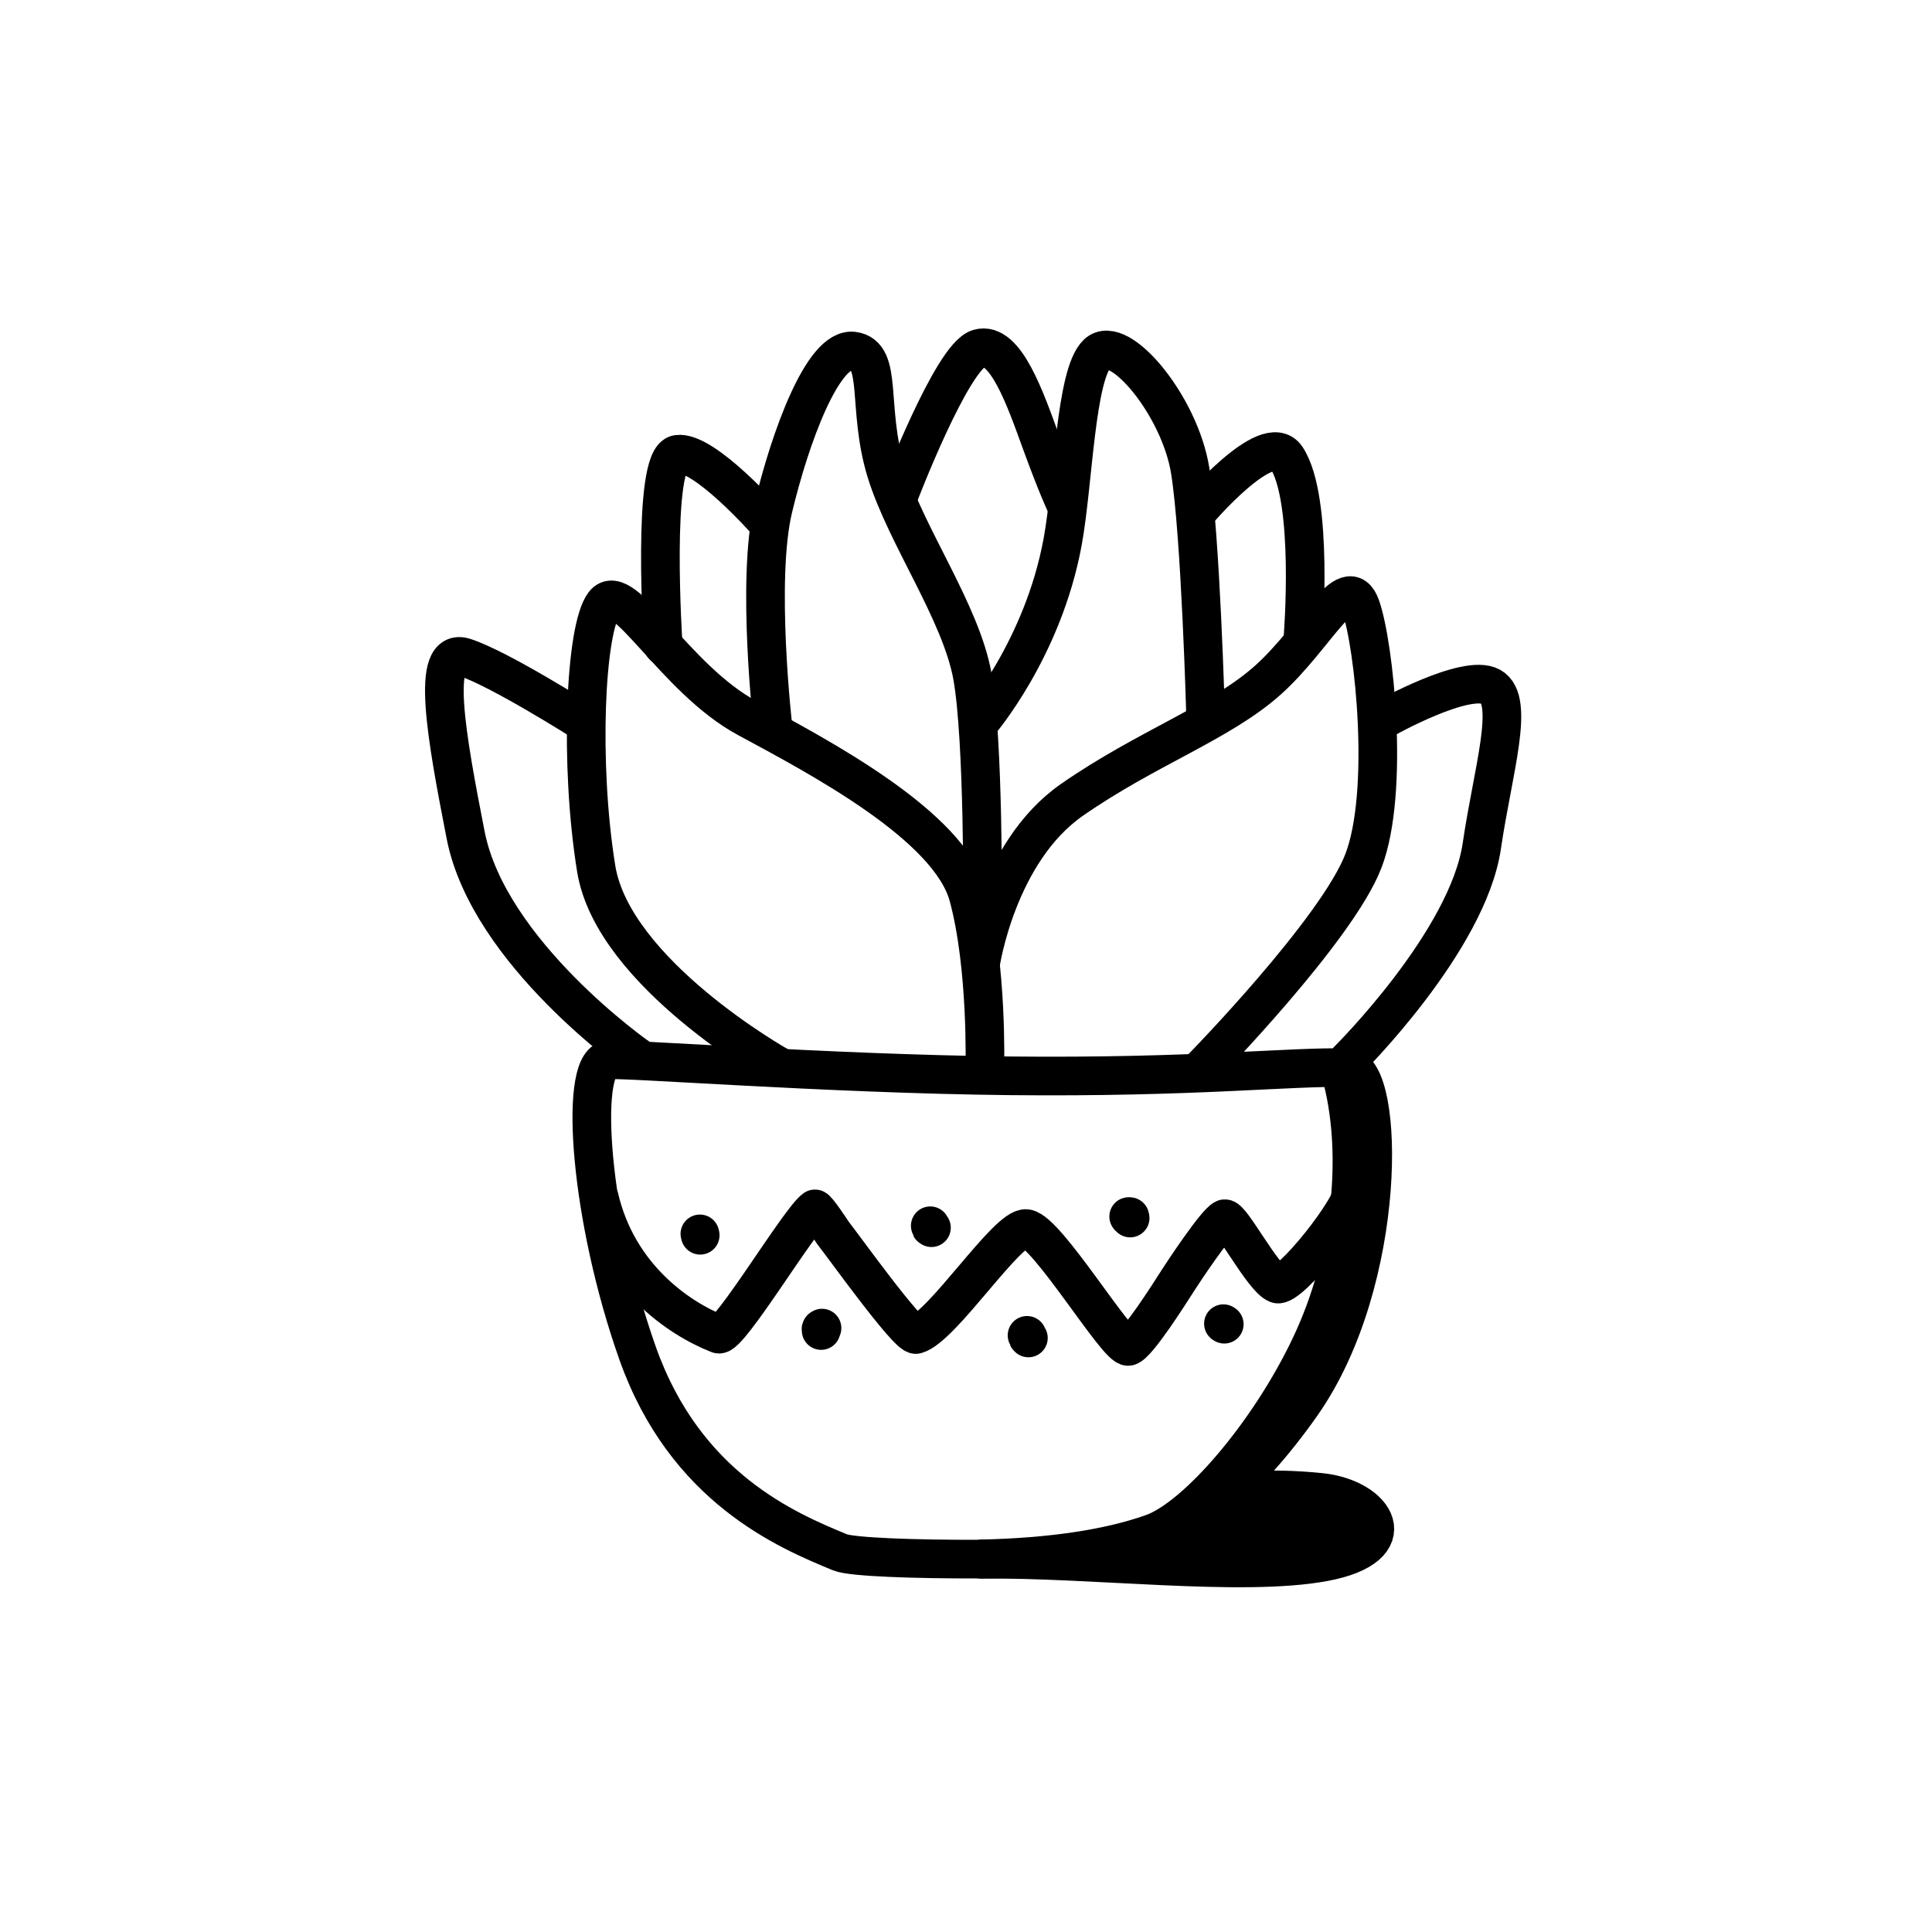 <svg width="100" height="100" viewBox="0 0 100 100" fill="none" xmlns="http://www.w3.org/2000/svg">
<path d="M31.415 54.868C31.898 54.73 42.691 55.585 52.281 55.684C61.871 55.783 66.804 55.186 69.775 55.266C71.673 55.316 71.893 66.231 67.379 72.683C64.413 76.923 60.864 79.768 58.56 80.308C56.42 80.809 44.671 80.837 43.488 80.351C40.739 79.221 35.465 77.013 32.998 70.031C30.531 63.048 29.976 55.278 31.415 54.868Z" stroke="black" stroke-width="2" stroke-miterlimit="10" stroke-linecap="round" stroke-linejoin="round"/>
<path d="M69.499 55.924C70.471 59.856 69.98 65.117 67.833 69.654C65.686 74.192 61.941 78.551 59.638 79.366C57.335 80.181 54.335 80.604 50.83 80.687" stroke="black" stroke-width="2" stroke-miterlimit="10" stroke-linecap="round" stroke-linejoin="round"/>
<path d="M50.781 80.708C56.527 80.638 64.252 81.643 68.532 80.848C72.812 80.053 71.217 77.543 68.363 77.246C65.51 76.95 63.46 77.249 63.46 77.249L59.687 80.445" fill="black"/>
<path d="M50.781 80.708C56.527 80.638 64.252 81.643 68.532 80.848C72.812 80.053 71.217 77.543 68.363 77.246C65.51 76.95 63.46 77.249 63.46 77.249L59.687 80.445" stroke="black" stroke-width="2" stroke-miterlimit="10" stroke-linecap="round" stroke-linejoin="round"/>
<path d="M31.018 61.99C31.968 66.065 35.108 68.238 37.19 69.052C37.723 69.26 41.376 63.131 42.175 62.572C42.263 62.51 43.113 63.813 43.113 63.813C43.566 64.374 47.006 69.187 47.418 69.073C48.771 68.697 52.15 63.466 53.125 63.591C54.203 63.73 57.849 69.812 58.407 69.69C58.874 69.588 60.608 66.839 60.978 66.261C61.209 65.901 62.937 63.275 63.374 63.084C63.702 62.94 65.355 66.162 66.102 66.453C66.721 66.696 70.14 62.43 70.055 61.5" stroke="black" stroke-width="2" stroke-miterlimit="10" stroke-linecap="round" stroke-linejoin="round"/>
<path d="M53.159 69.117C53.183 69.216 53.16 69.17 53.23 69.252" stroke="black" stroke-width="2" stroke-miterlimit="10" stroke-linecap="round" stroke-linejoin="round"/>
<path d="M42.548 68.742C42.472 68.79 42.498 68.754 42.502 68.868" stroke="black" stroke-width="2" stroke-miterlimit="10" stroke-linecap="round" stroke-linejoin="round"/>
<path d="M63.324 68.513C63.338 68.523 63.353 68.532 63.368 68.541" stroke="black" stroke-width="2" stroke-miterlimit="10" stroke-linecap="round" stroke-linejoin="round"/>
<path d="M36.226 63.865C36.231 63.889 36.237 63.913 36.243 63.937" stroke="black" stroke-width="2" stroke-miterlimit="10" stroke-linecap="round" stroke-linejoin="round"/>
<path d="M48.15 63.445C48.172 63.534 48.147 63.505 48.212 63.545" stroke="black" stroke-width="2" stroke-miterlimit="10" stroke-linecap="round" stroke-linejoin="round"/>
<path d="M58.48 62.973C58.386 62.965 58.408 62.954 58.497 63.045" stroke="black" stroke-width="2" stroke-miterlimit="10" stroke-linecap="round" stroke-linejoin="round"/>
<path d="M33.036 54.735C33.036 54.735 25.297 49.337 24.101 43.221C23.104 38.122 22.251 33.443 24.047 34.024C25.843 34.605 30.19 37.365 30.19 37.365" stroke="black" stroke-width="2" stroke-miterlimit="10" stroke-linecap="round" stroke-linejoin="round"/>
<path d="M40.307 55.188C40.307 55.188 31.739 50.385 30.86 44.967C29.982 39.548 30.283 32.529 31.269 31.25C32.254 29.971 34.928 35.145 38.666 37.163C42.404 39.181 49.137 42.718 50.126 46.389C51.116 50.06 50.975 55.252 50.975 55.252" stroke="black" stroke-width="2" stroke-miterlimit="10" stroke-linecap="round" stroke-linejoin="round"/>
<path d="M50.758 49.86C50.758 49.86 51.617 44.09 55.481 41.402C59.344 38.713 63.14 37.416 65.613 35.214C68.086 33.012 69.732 29.436 70.43 31.392C71.127 33.349 71.942 40.983 70.571 44.559C69.199 48.135 62.25 55.242 62.25 55.242" stroke="black" stroke-width="2" stroke-miterlimit="10" stroke-linecap="round" stroke-linejoin="round"/>
<path d="M69.787 54.864C69.787 54.864 75.977 48.729 76.7 43.777C77.266 39.907 78.443 36.255 77.165 35.544C75.886 34.834 71.68 37.198 71.68 37.198" stroke="black" stroke-width="2" stroke-miterlimit="10" stroke-linecap="round" stroke-linejoin="round"/>
<path d="M40.014 37.679C40.014 37.679 39.13 30.039 40.018 26.317C40.907 22.594 42.606 17.968 44.168 18.172C45.729 18.377 44.851 21.11 45.867 24.416C46.883 27.722 49.743 31.698 50.334 35.011C50.924 38.322 50.856 47.091 50.856 47.091" stroke="black" stroke-width="2" stroke-miterlimit="10" stroke-linecap="round" stroke-linejoin="round"/>
<path d="M34.328 33.425C34.328 33.425 33.694 23.71 35.064 23.514C36.434 23.317 39.683 26.997 39.683 26.997" stroke="black" stroke-width="2" stroke-miterlimit="10" stroke-linecap="round" stroke-linejoin="round"/>
<path d="M46.524 25.636C46.524 25.636 49.267 18.448 50.656 18.037C52.045 17.626 53.087 20.696 53.9 22.926C54.713 25.156 55.136 26.042 55.136 26.042" stroke="black" stroke-width="2" stroke-miterlimit="10" stroke-linecap="round" stroke-linejoin="round"/>
<path d="M50.696 37.407C50.696 37.407 53.989 33.593 55.005 28.03C55.564 24.973 55.664 19.367 56.794 18.299C57.924 17.232 61.064 20.99 61.605 24.362C62.145 27.734 62.401 37.014 62.401 37.014" stroke="black" stroke-width="2" stroke-miterlimit="10" stroke-linecap="round" stroke-linejoin="round"/>
<path d="M61.94 26.519C61.94 26.519 65.598 22.203 66.583 23.682C68.024 25.844 67.44 33.02 67.44 33.02" stroke="black" stroke-width="2" stroke-miterlimit="10" stroke-linecap="round" stroke-linejoin="round"/>
</svg>
